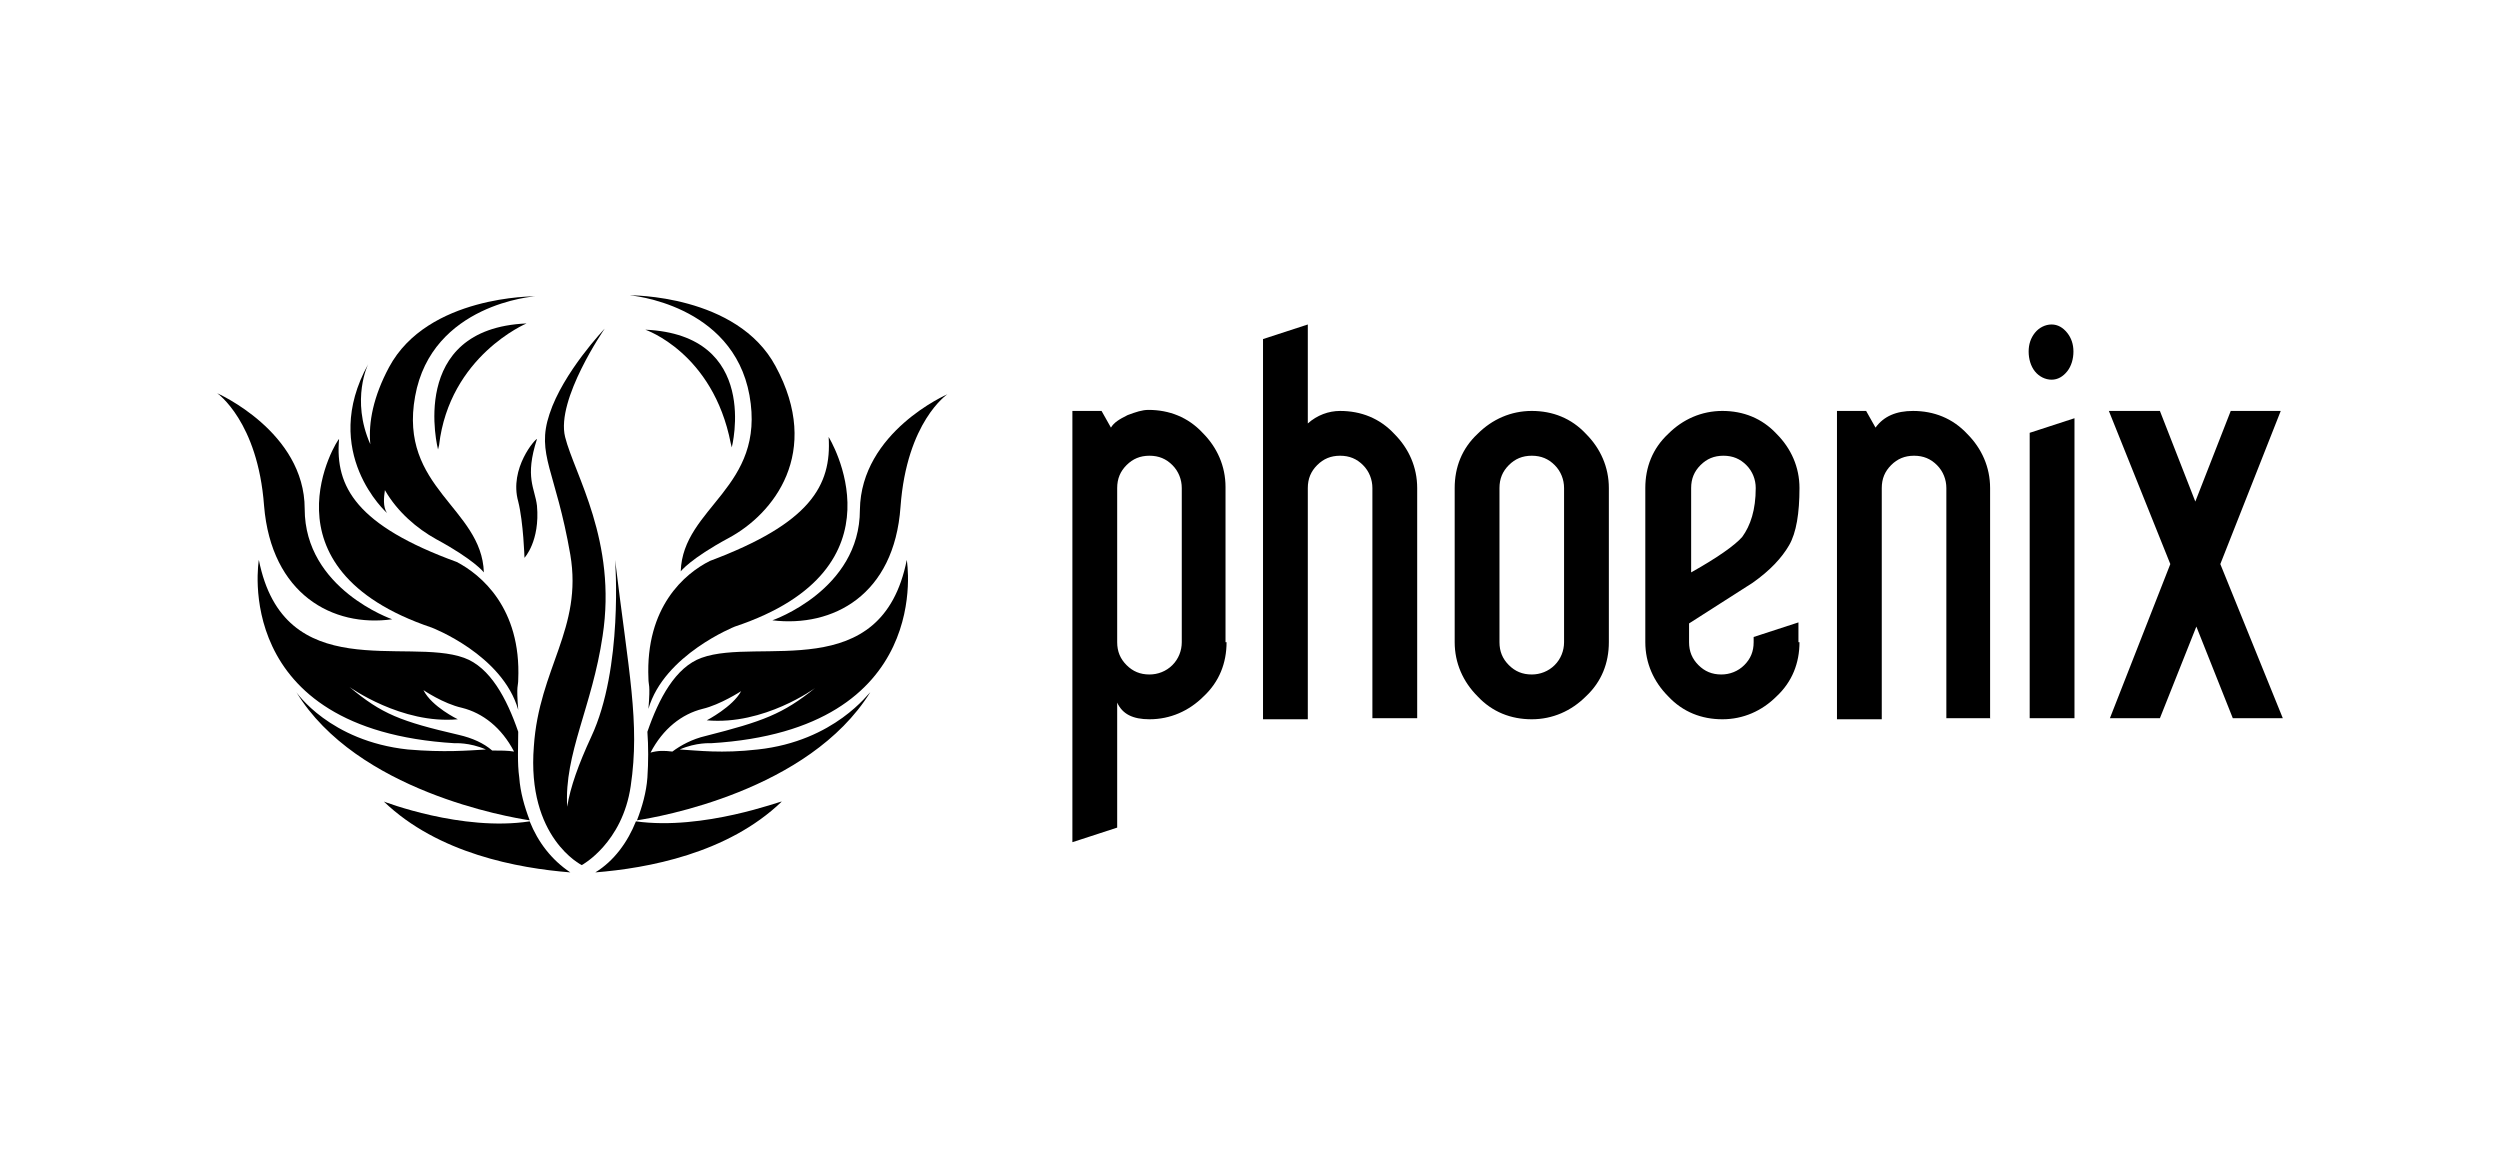 <?xml version="1.0"?>
<svg width="240" height="112" xmlns="http://www.w3.org/2000/svg" xmlns:svg="http://www.w3.org/2000/svg">
    <g fill="#000">
        <title>Phoenix logo</title>
        <g id="svg_23">
            <g id="svg_24">
                <g id="svg_25">
                    <path id="svg_26" d="m117.75,61.65c0,2 -0.7,3.8 -2.2,5.2c-1.4,1.4 -3.2,2.2 -5.2,2.2c-1.6,0 -2.6,-0.5 -3.1,-1.6l0,12l-4.3,1.4l0,-41.4l2.8,0l0.9,1.6c0.3,-0.5 0.8,-0.8 1.6,-1.2c0.8,-0.3 1.4,-0.5 2,-0.5c2,0 3.8,0.7 5.2,2.2c1.4,1.4 2.2,3.2 2.2,5.2l0,14.9l0.1,0zm-4.3,0l0,-14.8c0,-0.8 -0.3,-1.6 -0.9,-2.2c-0.6,-0.6 -1.3,-0.9 -2.2,-0.9c-0.9,0 -1.6,0.3 -2.2,0.9c-0.6,0.6 -0.9,1.3 -0.9,2.2l0,14.8c0,0.9 0.3,1.6 0.9,2.2c0.6,0.6 1.3,0.9 2.2,0.9c0.8,0 1.6,-0.3 2.2,-0.9c0.6,-0.6 0.9,-1.4 0.9,-2.2z"/>
                    <path id="svg_27" d="m136.05,68.95l-4.3,0l0,-22.1c0,-0.8 -0.3,-1.6 -0.9,-2.2c-0.6,-0.6 -1.3,-0.9 -2.2,-0.9c-0.9,0 -1.6,0.3 -2.2,0.9c-0.6,0.6 -0.9,1.3 -0.9,2.2l0,22.2l-4.3,0l0,-36.5l4.3,-1.4l0,9.5c0.9,-0.8 2,-1.2 3.1,-1.2c2,0 3.8,0.7 5.2,2.2c1.4,1.4 2.2,3.2 2.2,5.2l0,22.1z"/>
                    <path id="svg_28" d="m154.45,61.65c0,2 -0.7,3.8 -2.2,5.2c-1.4,1.4 -3.2,2.2 -5.2,2.2c-2,0 -3.8,-0.7 -5.2,-2.2c-1.4,-1.4 -2.2,-3.2 -2.2,-5.2l0,-14.8c0,-2 0.7,-3.8 2.2,-5.2c1.4,-1.4 3.2,-2.2 5.2,-2.2c2,0 3.8,0.7 5.2,2.2c1.4,1.4 2.2,3.2 2.2,5.2l0,14.8zm-4.3,0l0,-14.8c0,-0.8 -0.3,-1.6 -0.9,-2.2c-0.6,-0.6 -1.3,-0.9 -2.2,-0.9c-0.9,0 -1.6,0.3 -2.2,0.9c-0.6,0.6 -0.9,1.3 -0.9,2.2l0,14.8c0,0.9 0.3,1.6 0.9,2.2c0.6,0.6 1.3,0.9 2.2,0.9c0.8,0 1.6,-0.3 2.2,-0.9c0.6,-0.6 0.9,-1.4 0.9,-2.2z"/>
                    <path id="svg_29" d="m172.75,61.65c0,2 -0.7,3.8 -2.2,5.2c-1.4,1.4 -3.2,2.2 -5.2,2.2c-2,0 -3.8,-0.7 -5.2,-2.2c-1.4,-1.4 -2.2,-3.2 -2.2,-5.2l0,-14.8c0,-2 0.7,-3.8 2.2,-5.2c1.4,-1.4 3.2,-2.2 5.2,-2.2c2,0 3.8,0.7 5.2,2.2c1.4,1.4 2.2,3.2 2.2,5.2c0,2.4 -0.3,4.3 -1,5.5c-0.7,1.2 -1.8,2.4 -3.5,3.6c-2,1.3 -4.1,2.6 -6.1,3.9l0,1.8c0,0.9 0.3,1.6 0.9,2.2c0.6,0.6 1.3,0.9 2.2,0.9c0.8,0 1.6,-0.3 2.2,-0.9c0.6,-0.6 0.9,-1.3 0.9,-2.2l0,-0.5l4.3,-1.4l0,1.9l0.1,0zm-4.2,-14.8c0,-0.8 -0.3,-1.6 -0.9,-2.2c-0.6,-0.6 -1.3,-0.9 -2.2,-0.9c-0.9,0 -1.6,0.3 -2.2,0.9c-0.6,0.6 -0.9,1.3 -0.9,2.2l0,8.1c2.5,-1.4 4.2,-2.6 4.9,-3.4c0.8,-1.1 1.3,-2.6 1.3,-4.7z"/>
                    <path id="svg_30" d="m191.15,68.95l-4.3,0l0,-22.1c0,-0.8 -0.3,-1.6 -0.9,-2.2c-0.6,-0.6 -1.3,-0.9 -2.2,-0.9c-0.9,0 -1.6,0.3 -2.2,0.9c-0.6,0.6 -0.9,1.3 -0.9,2.2l0,22.2l-4.3,0l0,-29.6l2.8,0l0.9,1.6c0.8,-1.1 2,-1.6 3.6,-1.6c2,0 3.8,0.7 5.2,2.2c1.4,1.4 2.2,3.2 2.2,5.2l0,22.1l0.1,0z"/>
                    <path id="svg_31" d="m199.05,33.75c0,0.7 -0.2,1.4 -0.6,1.9c-0.4,0.5 -0.9,0.8 -1.5,0.8c-0.6,0 -1.2,-0.3 -1.6,-0.8c-0.4,-0.5 -0.6,-1.2 -0.6,-1.9c0,-0.7 0.2,-1.3 0.6,-1.8c0.4,-0.5 1,-0.8 1.6,-0.8c0.6,0 1.1,0.3 1.5,0.8c0.4,0.5 0.6,1.1 0.6,1.8zm0,35.2l-4.2,0l0,-27.4l4.3,-1.4l0,28.8l-0.1,0z"/>
                    <path id="svg_32" d="m219.15,68.95l-4.8,0l-3.5,-8.8l-3.5,8.8l-4.8,0l5.8,-14.8l-5.9,-14.7l4.9,0l3.4,8.7l3.4,-8.7l4.8,0l-5.8,14.7l6,14.8z"/>
                </g>
            </g>
            <g id="svg_33">
                <path id="svg_34" d="m60.55,75.45c0.9,-6.1 -0.2,-10.9 -1.5,-21.7c0,0 0.8,10.4 -2.3,17c-1.2,2.6 -2,4.8 -2.3,6.7c-0.3,-5.1 2.4,-9.6 3.4,-16.4c1.4,-9.1 -2.7,-15.5 -3.6,-19.1c-0.9,-3.6 3.8,-10.4 3.8,-10.4s-4,4.2 -5.3,8.2c-1.3,3.9 0.6,5.4 2,13.5c1.2,7.1 -3,10.9 -3.5,18.4c-0.7,8.8 4.6,11.4 4.6,11.4s3.9,-2.1 4.7,-7.6z"/>
                <g id="svg_35">
                    <path id="svg_36" d="m37.15,49.25c-0.4,-0.6 -0.3,-1.5 -0.2,-2.2c1.2,2.1 3.1,3.7 4.9,4.7c3.7,2 4.6,3.2 4.6,3.2c-0.2,-6.2 -8.2,-8.1 -6.6,-16.9c1.6,-8.9 11.5,-9.6 11.5,-9.6s-10.3,-0.1 -14,6.8c-1.5,2.8 -2,5.3 -1.8,7.4c-1.9,-4.3 -0.2,-7.7 -0.2,-7.7c-4.7,8.5 1.8,14.3 1.8,14.3z"/>
                    <path id="svg_37" d="m41.45,60.25c0,0 6.8,2.6 8.3,7.9c-0.2,-2.5 0,-2.2 0,-2.9c0.3,-6.9 -3.6,-10.1 -5.9,-11.3c-9.6,-3.5 -11.7,-7.2 -11.3,-11.8c-0.1,-0.1 -8,12.4 8.9,18.1z"/>
                    <path id="svg_38" d="m37.65,59.45c0,0 -8.4,-2.9 -8.4,-10.6c0,-7.4 -8.4,-11.1 -8.4,-11.1s3.9,2.7 4.5,10.8c0.7,8.5 6.6,11.7 12.3,10.9z"/>
                    <path id="svg_39" d="m71.95,37.95c1.6,8.9 -6.4,10.7 -6.6,16.9c0,0 0.9,-1.2 4.6,-3.2c4.3,-2.3 9,-8.2 4.5,-16.5c-3.7,-6.9 -14,-6.8 -14,-6.8s9.9,0.8 11.5,9.6z"/>
                    <path id="svg_40" d="m49.75,48.15c0.5,2 0.6,5.4 0.6,5.4s1.5,-1.6 1.2,-5c-0.2,-1.7 -1.2,-2.7 0,-6.4c-0.1,-0.1 -2.7,2.8 -1.8,6z"/>
                    <path id="svg_41" d="m68.15,53.85c-2.4,1.2 -6.2,4.4 -5.9,11.3c0,0.7 0.2,0.4 0,2.9c1.5,-5.2 8.3,-7.9 8.3,-7.9c16.8,-5.6 9,-18.2 9,-18.2c0.3,4.7 -1.8,8.3 -11.4,11.9z"/>
                    <path id="svg_42" d="m72.75,71.95c-3.5,0.4 -5.7,0.1 -7.5,0c1.6,-0.7 3,-0.6 3,-0.6c21.6,-1.3 18.8,-17.6 18.8,-17.6c-2.4,12.1 -14.2,7.4 -19.7,9.4c-2.5,0.9 -4.1,3.9 -5.2,7.1c0.1,1.4 0.1,2.9 0,4.4c-0.1,1.4 -0.5,2.8 -1,4.1c2,-0.3 16.5,-2.8 22.4,-12.3c-0.1,0 -3.4,4.7 -10.8,5.5zm-10.3,0.3c1.2,-2.3 3,-3.7 5,-4.2c1.7,-0.4 3.7,-1.7 3.7,-1.7c-0.8,1.5 -3.3,2.8 -3.3,2.8c5.5,0.5 10.4,-3.1 10.4,-3.1c-3.1,2.5 -5,3.2 -10.5,4.6c-1.3,0.3 -2.4,0.9 -3.2,1.5c-0.8,-0.1 -1.4,-0.1 -2.1,0.1zm-12.7,-2c-1.1,-3.2 -2.7,-6.2 -5.2,-7.1c-5.5,-2 -17.3,2.7 -19.7,-9.4c0,0 -2.8,16.3 18.8,17.6c0,0 1.4,-0.1 3,0.6c-1.7,0.1 -4,0.3 -7.5,0c-7.5,-0.8 -10.7,-5.5 -10.7,-5.5c5.8,9.5 20.4,12 22.4,12.3c-0.5,-1.3 -0.9,-2.7 -1,-4.1c-0.2,-1.4 -0.1,-3 -0.1,-4.4zm-2.5,1.8c-0.8,-0.7 -1.9,-1.2 -3.2,-1.5c-5.6,-1.3 -7.4,-2 -10.5,-4.6c0,0 5,3.6 10.4,3.1c0,0 -2.5,-1.2 -3.3,-2.8c0,0 1.9,1.3 3.7,1.7c2,0.5 3.8,1.9 5,4.2c-0.6,-0.1 -1.3,-0.1 -2.1,-0.1z"/>
                    <path id="svg_43" d="m82.55,48.95c0,7.7 -8.4,10.6 -8.4,10.6c5.8,0.7 11.7,-2.4 12.3,-10.9c0.6,-8.2 4.5,-10.8 4.5,-10.8s-8.3,3.6 -8.4,11.1z"/>
                    <path id="svg_44" d="m61.05,78.85c-0.8,2 -2.1,3.8 -3.9,4.9c5,-0.4 12.7,-1.8 17.9,-6.8c0,-0.1 -7.5,2.8 -14,1.9z"/>
                    <path id="svg_45" d="m50.85,78.85c-6.5,1 -14,-1.9 -14,-1.9c5.2,5 12.9,6.4 17.9,6.8c-1.8,-1.2 -3.1,-2.9 -3.9,-4.9z"/>
                </g>
                <path id="svg_46" d="m69.15,45.95"/>
                <path id="svg_47" d="m42.05,43.15l0.1,-0.4c1,-8.6 8.4,-11.7 8.4,-11.7c-11.5,0.5 -8.5,12.1 -8.5,12.1z"/>
                <path id="svg_48" d="m70.15,42.55l0.1,0.4c0,0 2.8,-10.8 -8.3,-11.3c0,0 6.5,2.2 8.2,10.9z"/>
            </g>
        </g>
    </g>
</svg>
